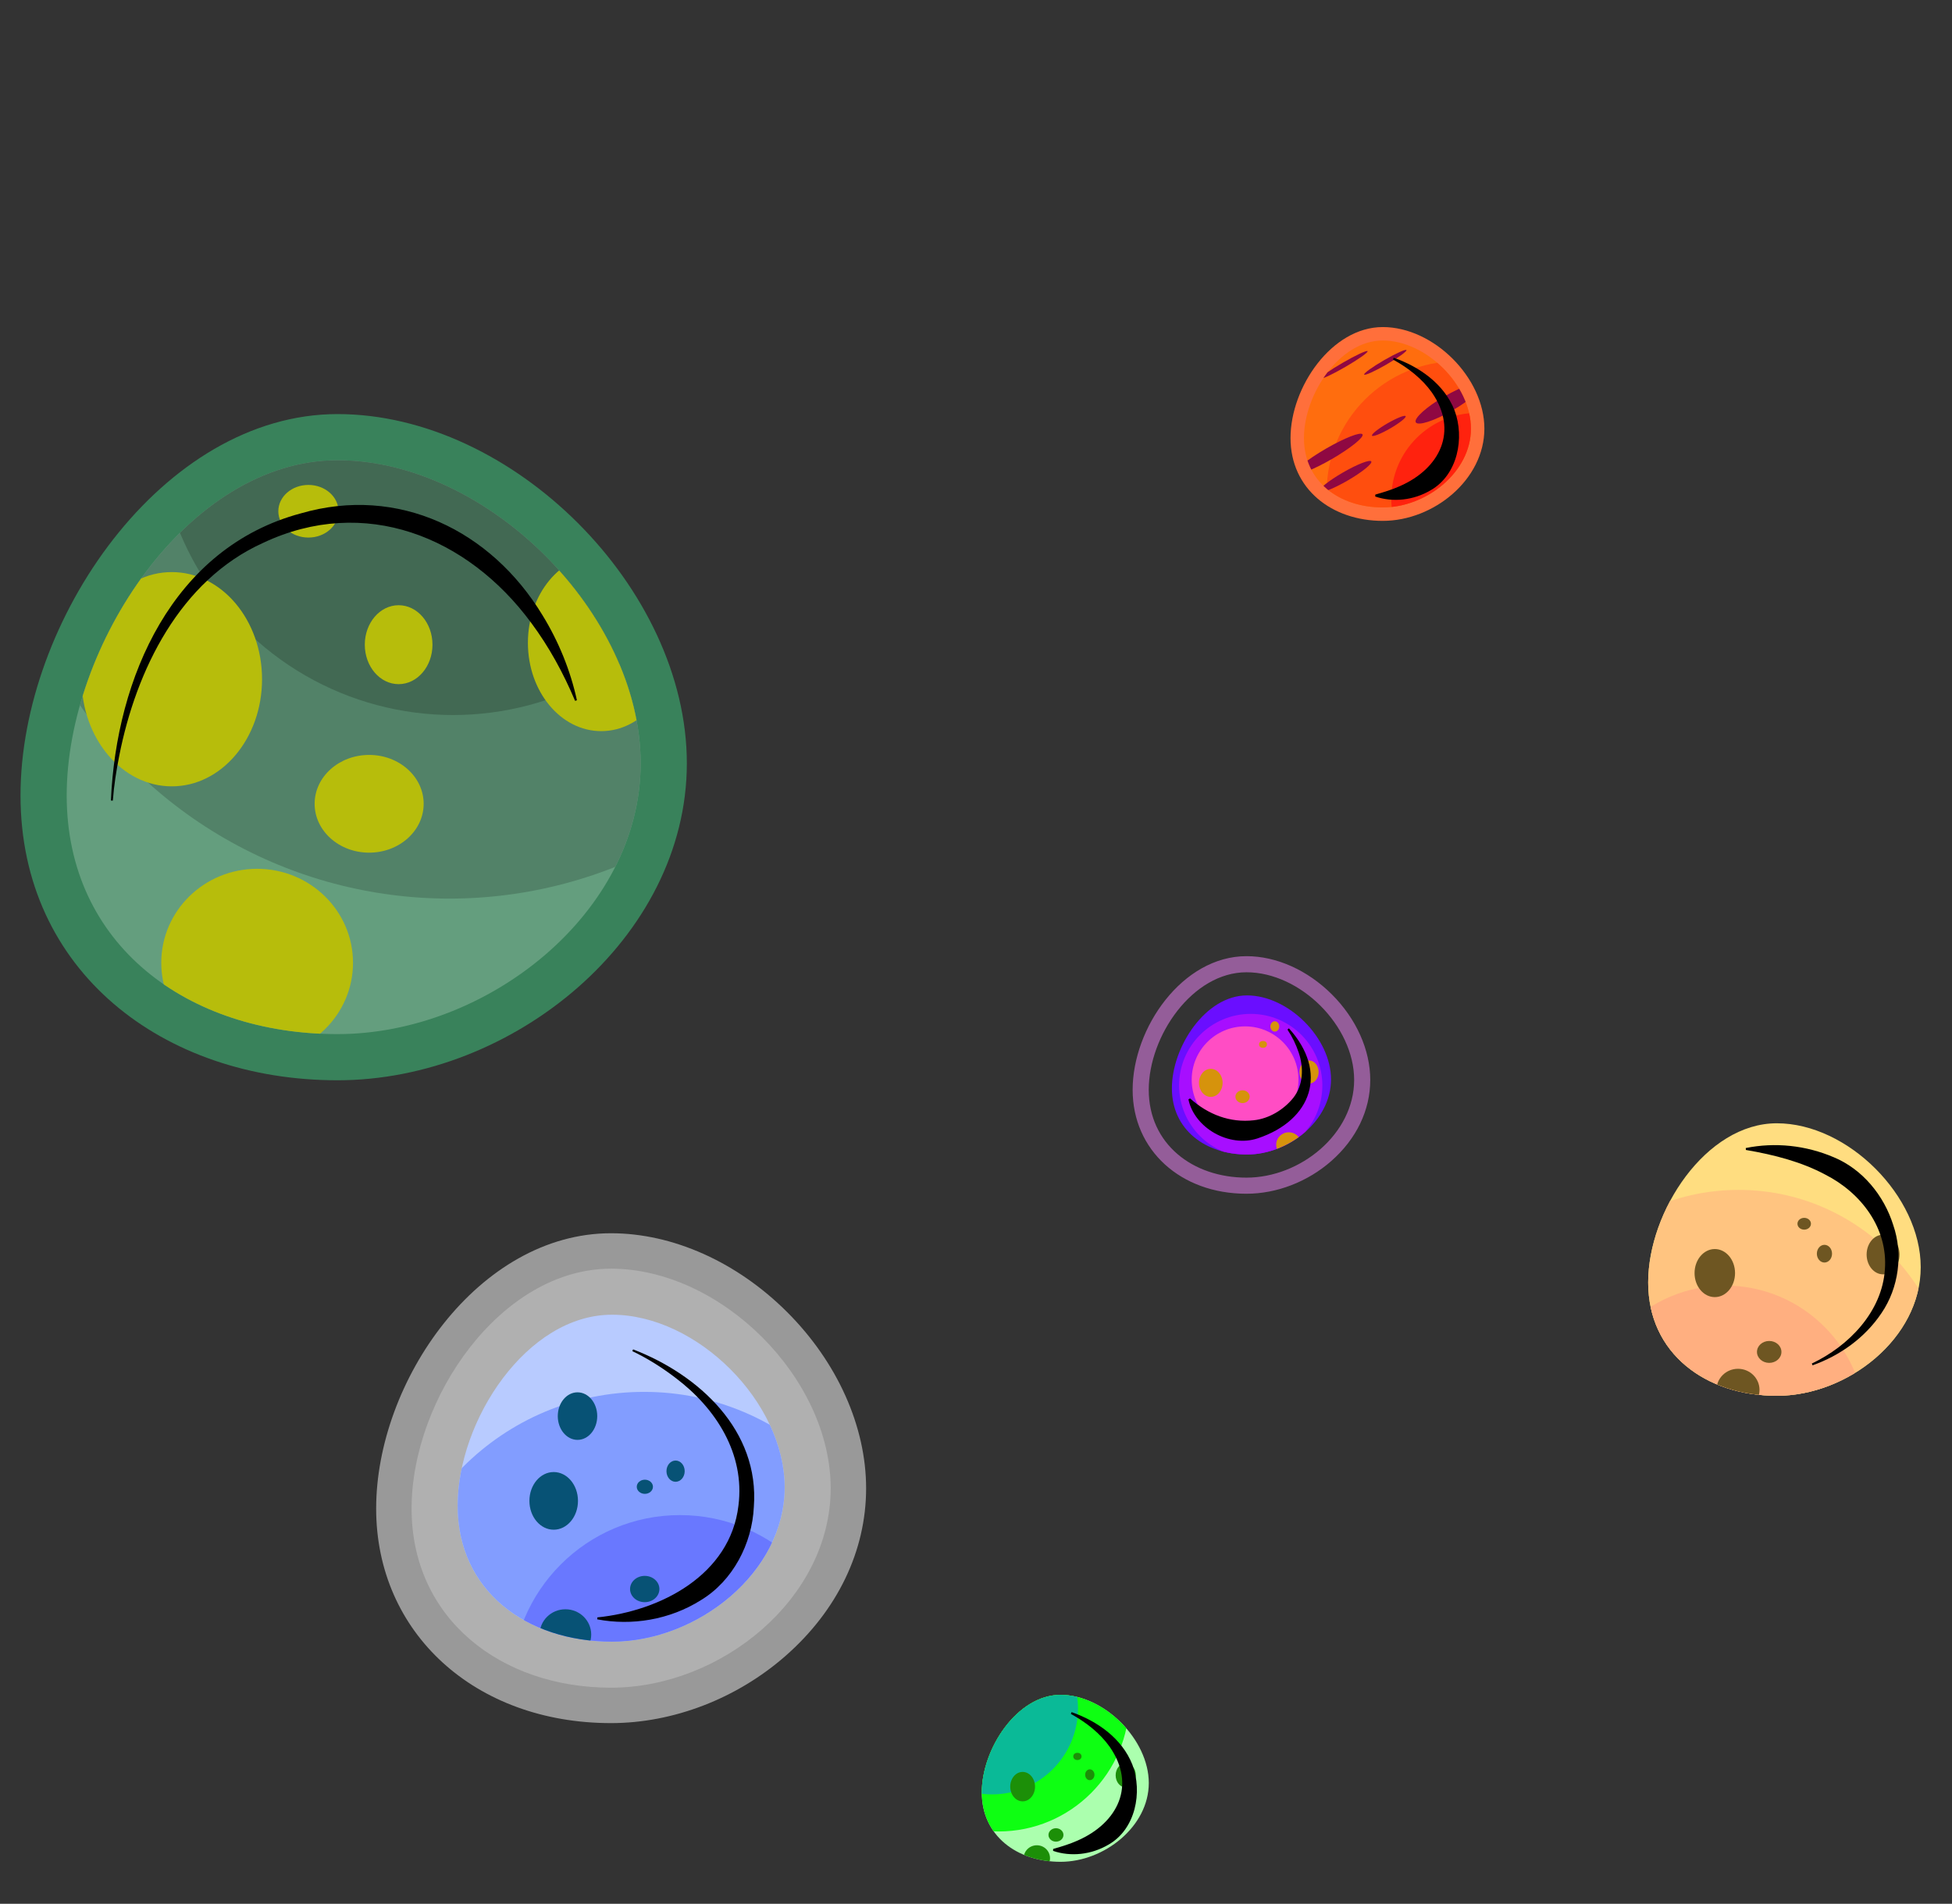<?xml version="1.0" encoding="UTF-8"?>
<svg xmlns="http://www.w3.org/2000/svg" width="606.025" height="591.175" xmlns:xlink="http://www.w3.org/1999/xlink" viewBox="0 0 606.025 591.175">
  <rect x="0" y="0" width="606.025" height="591.175" fill="#333333" stroke="none"/>
  <defs>
    <style>
      .cls-1 {
        fill: #ffaf80;
      }

      .cls-2 {
        fill: #528268;
      }

      .cls-3 {
        fill: #075275;
      }

      .cls-4 {
        fill: #b7bd0b;
      }

      .cls-5 {
        fill: #0aba97;
      }

      .cls-6 {
        fill: #829dff;
      }

      .cls-7 {
        clip-path: url(#clippath-4);
      }

      .cls-8 {
        fill: #8f0842;
      }

      .cls-9 {
        fill: #39825b;
      }

      .cls-10 {
        fill: #ff4e0e;
      }

      .cls-11 {
        fill: #426953;
      }

      .cls-12 {
        fill: #6e5622;
      }

      .cls-13 {
        fill: #ffc480;
      }

      .cls-14 {
        fill: #d6930c;
      }

      .cls-15 {
        clip-path: url(#clippath-1);
      }

      .cls-16 {
        fill: #ff4dc4;
      }

      .cls-17 {
        fill: #6978ff;
      }

      .cls-18 {
        isolation: isolate;
      }

      .cls-19 {
        clip-path: url(#clippath-5);
      }

      .cls-20 {
        fill: #b0b0b0;
      }

      .cls-21 {
        fill: #abffae;
      }

      .cls-22 {
        clip-path: url(#clippath-3);
      }

      .cls-23 {
        fill: #649e7e;
      }

      .cls-24 {
        fill: #b8cbff;
      }

      .cls-25 {
        fill: #1c8f08;
      }

      .cls-26 {
        fill: #ff6f3b;
      }

      .cls-27 {
        fill: #6a0eff;
      }

      .cls-28 {
        fill: #999;
      }

      .cls-29 {
        fill: #ff220e;
      }

      .cls-30 {
        fill: #ff6d0e;
      }

      .cls-31 {
        clip-path: url(#clippath-2);
      }

      .cls-32 {
        fill: #a70eff;
      }

      .cls-33 {
        fill: #945d99;
      }

      .cls-34 {
        fill: #ffdd80;
      }

      .cls-35 {
        clip-path: url(#clippath);
      }

      .cls-36 {
        fill: #0eff12;
      }

      .cls-37 {
        mix-blend-mode: hard-light;
      }
    </style>
    <clipPath id="clippath">
      <path class="cls-23" d="M198.901,237.018c0,46.446-47.652,84.097-94.097,84.097s-84.097-27.652-84.097-74.097,37.652-104.097,84.097-104.097,94.097,47.652,94.097,94.097Z"/>
    </clipPath>
    <clipPath id="clippath-1">
      <path class="cls-34" d="M596.313,393.488c0,22.055-22.628,39.934-44.683,39.934s-39.934-13.13-39.934-35.185,17.879-49.431,39.934-49.431,44.683,22.628,44.683,44.683Z"/>
    </clipPath>
    <clipPath id="clippath-2">
      <path class="cls-27" d="M413.231,335.185c0,12.876-13.211,23.315-26.087,23.315s-23.315-7.666-23.315-20.542,10.438-28.859,23.315-28.859,26.087,13.211,26.087,26.087Z"/>
    </clipPath>
    <clipPath id="clippath-3">
      <path class="cls-30" d="M456.673,133.107c0,13.512-13.863,24.466-27.375,24.466s-24.466-8.044-24.466-21.556,10.954-30.284,24.466-30.284,27.375,13.863,27.375,27.375Z"/>
    </clipPath>
    <clipPath id="clippath-4">
      <path class="cls-21" d="M356.657,553.67c0,13.512-13.863,24.466-27.375,24.466s-24.466-8.044-24.466-21.556,10.954-30.284,24.466-30.284,27.375,13.863,27.375,27.375Z"/>
    </clipPath>
    <clipPath id="clippath-5">
      <path class="cls-24" d="M243.6,461.859c0,26.46-27.147,47.91-53.607,47.91s-47.91-15.753-47.91-42.213,21.45-59.304,47.91-59.304,53.607,27.147,53.607,53.607Z"/>
    </clipPath>
  </defs>
  <g class="cls-18">
    <g id="Capa_2" data-name="Capa 2">
      <g id="Capa_6" data-name="Capa 6">
        <g id="Astroy">
          <g id="planet1">
            <g id="halo">
              <path class="cls-9" d="M213.239,237.018c0,54.364-54.071,98.435-108.435,98.435S6.369,301.382,6.369,247.018s44.071-118.435,98.435-118.435,108.435,54.071,108.435,108.435Z"/>
            </g>
            <g id="planet">
              <path class="cls-23" d="M198.901,237.018c0,46.446-47.652,84.097-94.097,84.097s-84.097-27.652-84.097-74.097,37.652-104.097,84.097-104.097,94.097,47.652,94.097,94.097Z"/>
              <g class="cls-35">
                <circle class="cls-2" cx="139.519" cy="139.519" r="139.519"/>
                <circle class="cls-11" cx="140.657" cy="130.219" r="91.818"/>
                <ellipse class="cls-4" cx="53.34" cy="210.913" rx="28.014" ry="33.266"/>
                <ellipse class="cls-4" cx="123.762" cy="200.19" rx="10.505" ry="12.256"/>
                <ellipse class="cls-4" cx="95.748" cy="158.753" rx="9.338" ry="8.171"/>
                <ellipse class="cls-4" cx="79.831" cy="298.967" rx="29.764" ry="29.181"/>
                <ellipse class="cls-4" cx="114.606" cy="249.596" rx="16.925" ry="15.174"/>
                <ellipse class="cls-4" cx="186.657" cy="199.605" rx="22.761" ry="27.43"/>
                <path d="M34.434,248.583c1.651-38.12,19.123-78.499,58.927-89.16,30.321-8.816,59.113,5.257,75.082,31.647,5.029,8.186,8.651,17.147,10.673,26.378,0,0-.572.181-.572.181-3.647-8.651-8.122-16.826-13.6-24.193-19.822-26.913-51.855-39.678-83.225-24.874-25.829,11.625-39.48,39.528-44.709,66.175-.906,4.577-1.633,9.215-1.977,13.866,0,0-.6-.019-.6-.019h0Z"/>
              </g>
            </g>
          </g>
          <g id="planet2">
            <g id="planet-2" data-name="planet">
              <path class="cls-34" d="M596.313,393.488c0,22.055-22.628,39.934-44.683,39.934s-39.934-13.13-39.934-35.185,17.879-49.431,39.934-49.431,44.683,22.628,44.683,44.683Z"/>
              <g class="cls-15">
                <circle class="cls-13" cx="539.774" cy="435.74" r="66.251"/>
                <circle class="cls-1" cx="535.573" cy="442.797" r="43.6"/>
                <ellipse class="cls-12" cx="532.383" cy="395.321" rx="6.285" ry="7.463"/>
                <ellipse class="cls-12" cx="566.425" cy="389.298" rx="2.357" ry="2.75"/>
                <ellipse class="cls-12" cx="560.14" cy="380.002" rx="2.095" ry="1.833"/>
                <ellipse class="cls-12" cx="539.584" cy="431.589" rx="6.678" ry="6.547"/>
                <ellipse class="cls-12" cx="549.273" cy="419.805" rx="3.797" ry="3.404"/>
                <ellipse class="cls-12" cx="584.625" cy="389.56" rx="5.106" ry="6.154"/>
                <path d="M541.999,356.49c9.095-1.85,18.673-.826,27.288,2.853,8.958,3.713,15.635,11.89,18.506,21.099,3.092,9.019,1.699,19.439-3.633,27.268-5.183,7.768-12.994,13.252-21.429,16.253l-.23-.554c11.506-5.439,21.82-16.095,22.691-29.219.968-12.844-7.421-23.821-18.524-29.452-7.331-3.939-15.826-6.15-24.636-7.649,0,0-.033-.599-.033-.599h0Z"/>
              </g>
            </g>
          </g>
          <g id="planet3">
            <g id="halo-2" data-name="halo">
              <path class="cls-33" d="M386.988,301.913c16.759,0,33.427,16.668,33.427,33.427s-16.668,30.345-33.427,30.345-30.345-10.503-30.345-27.262,13.586-36.51,30.345-36.51M386.988,296.913c-19.905,0-35.344,22.314-35.344,41.51,0,18.694,14.864,32.262,35.344,32.262,9.371,0,18.955-3.692,26.295-10.128,7.824-6.861,12.132-15.816,12.132-25.216,0-9.304-4.335-18.975-11.893-26.534-7.559-7.559-17.23-11.893-26.534-11.893h0Z"/>
            </g>
            <g id="planet-3" data-name="planet">
              <path class="cls-27" d="M413.231,335.185c0,12.876-13.211,23.315-26.087,23.315s-23.315-7.666-23.315-20.542,10.438-28.859,23.315-28.859,26.087,13.211,26.087,26.087Z"/>
              <g class="cls-31">
                <circle class="cls-32" cx="388.304" cy="337.072" r="22.238"/>
                <circle class="cls-16" cx="386.555" cy="335.29" r="16.572"/>
                <ellipse class="cls-14" cx="375.907" cy="336.255" rx="3.669" ry="4.357"/>
                <ellipse class="cls-14" cx="395.781" cy="318.739" rx="1.376" ry="1.605"/>
                <ellipse class="cls-14" cx="392.112" cy="324.311" rx="1.223" ry="1.07"/>
                <ellipse class="cls-14" cx="400.111" cy="355.429" rx="3.898" ry="3.822"/>
                <ellipse class="cls-14" cx="385.768" cy="340.55" rx="2.217" ry="1.988"/>
                <ellipse class="cls-14" cx="406.407" cy="332.892" rx="2.981" ry="3.593"/>
                <path d="M400.165,319.327c12.282,13.532,7.218,28.524-9.692,34.155-8.899,2.977-19.683-3.285-21.512-12.09-0.0 0.0.515-.307.515-.307,5.617,5.03,12.41,7.619,19.806,6.782,4.733-.511,9.301-3.302,12.236-6.958,3.116-3.955,3.285-9.354,1.669-14.093-.825-2.469-1.996-4.901-3.48-7.101l.457-.389h0Z"/>
              </g>
            </g>
          </g>
          <g id="planet4">
            <path id="halo-3" data-name="halo" class="cls-26" d="M460.845,133.107c0,15.816-15.73,28.637-31.546,28.637s-28.637-9.912-28.637-25.728,12.821-34.455,28.637-34.455,31.546,15.73,31.546,31.546Z"/>
            <g id="planet-4" data-name="planet">
              <path class="cls-30" d="M456.673,133.107c0,13.512-13.863,24.466-27.375,24.466s-24.466-8.044-24.466-21.556,10.954-30.284,24.466-30.284,27.375,13.863,27.375,27.375Z"/>
              <g class="cls-22">
                <circle class="cls-10" cx="452.481" cy="152.759" r="40.589"/>
                <circle class="cls-29" cx="458.657" cy="154.925" r="26.712"/>
                <ellipse class="cls-8" cx="412.577" cy="140.931" rx="12.063" ry="1.853" transform="translate(-15.07 225.782) rotate(-30.082)"/>
                <ellipse class="cls-8" cx="431.176" cy="132.256" rx="6.036" ry=".897" transform="translate(-8.216 233.936) rotate(-30.082)"/>
                <ellipse class="cls-8" cx="417.26" cy="113.298" rx="8.459" ry=".766" transform="translate(-.588 224.407) rotate(-30.082)"/>
                <ellipse class="cls-8" cx="417.641" cy="147.983" rx="9.359" ry="1.446" transform="translate(-17.922 229.27) rotate(-30.082)"/>
                <ellipse class="cls-8" cx="430.088" cy="112.51" rx="7.585" ry=".766" transform="translate(1.534 230.731) rotate(-30.082)"/>
                <ellipse class="cls-8" cx="449.722" cy="125.251" rx="11.753" ry="2.509" transform="translate(-2.207 242.288) rotate(-30.082)"/>
                <path d="M432.697,111.089c7.982,2.787,15.664,8.148,18.88,16.315,3.213,8.546.998,20.003-7.356,24.804-5.385,3.199-11.812,3.834-17.261,1.973l.022-.6c2.726-.776,5.246-1.559,7.577-2.603,12.497-5.463,18.291-17.149,9.987-29.104-2.996-4.223-7.346-7.644-12.07-10.228l.22-.558h0Z"/>
              </g>
            </g>
          </g>
          <g id="planet5">
            <g id="planet-5" data-name="planet">
              <path class="cls-21" d="M356.657,553.67c0,13.512-13.863,24.466-27.375,24.466s-24.466-8.044-24.466-21.556,10.954-30.284,24.466-30.284,27.375,13.863,27.375,27.375Z"/>
              <g class="cls-7">
                <circle class="cls-36" cx="310.008" cy="528.128" r="40.589"/>
                <circle class="cls-5" cx="307.967" cy="530.489" r="26.712"/>
                <ellipse class="cls-25" cx="317.491" cy="554.793" rx="3.85" ry="4.572"/>
                <ellipse class="cls-25" cx="338.347" cy="551.104" rx="1.444" ry="1.685"/>
                <ellipse class="cls-25" cx="334.497" cy="545.408" rx="1.283" ry="1.123"/>
                <ellipse class="cls-25" cx="321.903" cy="577.013" rx="4.091" ry="4.011"/>
                <ellipse class="cls-25" cx="327.839" cy="569.794" rx="2.326" ry="2.086"/>
                <ellipse class="cls-25" cx="349.497" cy="551.264" rx="3.128" ry="3.77"/>
                <path d="M332.681,531.653c7.982,2.787,15.664,8.148,18.88,16.315,3.213,8.546.998,20.003-7.356,24.804-5.385,3.199-11.812,3.834-17.261,1.973l.022-.6c2.726-.776,5.246-1.559,7.577-2.603,12.497-5.463,18.291-17.149,9.987-29.104-2.996-4.223-7.346-7.644-12.07-10.228l.22-.558h0Z"/>
              </g>
            </g>
          </g>
          <g id="planet6">
            <g id="halo-4" data-name="halo" class="cls-37">
              <path class="cls-20" d="M189.696,529.568c-39.062,0-67.413-25.706-67.413-61.123,0-17.995,7.214-37.977,19.299-53.453,13.363-17.114,30.45-26.539,48.114-26.539,37.195,0,73.702,36.507,73.702,73.702,0,17.806-8.222,34.821-23.152,47.914-14.13,12.392-32.555,19.499-50.55,19.499Z"/>
              <path class="cls-28" d="M189.696,393.953c34.193,0,68.202,34.009,68.202,68.202s-34.009,61.913-68.202,61.913-61.913-21.43-61.913-55.623,27.719-74.492,61.913-74.492M189.696,382.953c-41.063,0-72.913,45.957-72.913,85.492,0,38.604,30.664,66.623,72.913,66.623,19.31,0,39.056-7.604,54.176-20.863,16.138-14.152,25.026-32.637,25.026-52.049,0-19.193-8.93-39.132-24.5-54.702-15.57-15.57-35.508-24.5-54.702-24.5h0Z"/>
            </g>
            <g id="planet-6" data-name="planet">
              <path class="cls-24" d="M243.6,461.859c0,26.46-27.147,47.91-53.607,47.91s-47.91-15.753-47.91-42.213,21.45-59.304,47.91-59.304,53.607,27.147,53.607,53.607Z"/>
              <g class="cls-19">
                <circle class="cls-6" cx="199.976" cy="511.692" r="79.483"/>
                <circle class="cls-17" cx="211.093" cy="522.781" r="52.308"/>
                <ellipse class="cls-3" cx="171.902" cy="466.058" rx="7.54" ry="8.954"/>
                <ellipse class="cls-3" cx="209.743" cy="456.832" rx="2.828" ry="3.299"/>
                <ellipse class="cls-3" cx="200.203" cy="461.68" rx="2.513" ry="2.199"/>
                <ellipse class="cls-3" cx="175.541" cy="507.57" rx="8.011" ry="7.854"/>
                <ellipse class="cls-3" cx="200.165" cy="493.432" rx="4.555" ry="4.084"/>
                <ellipse class="cls-3" cx="179.295" cy="439.734" rx="6.126" ry="7.383"/>
                <path d="M196.543,419.011c20.525,7.903,39.3,25.226,37.496,48.925-.528,11.404-6.509,22.958-16.442,28.953-9.737,6.137-21.513,7.997-32.171,5.954l.022-.6c19.738-2.013,41.292-13.238,43.813-34.72,2.051-16.084-6.95-30.143-19.444-39.599-4.194-3.209-8.718-6.087-13.495-8.355,0,0,.22-.558.22-.558h0Z"/>
              </g>
            </g>
          </g>
        </g>
      </g>
    </g>
  </g>
</svg>